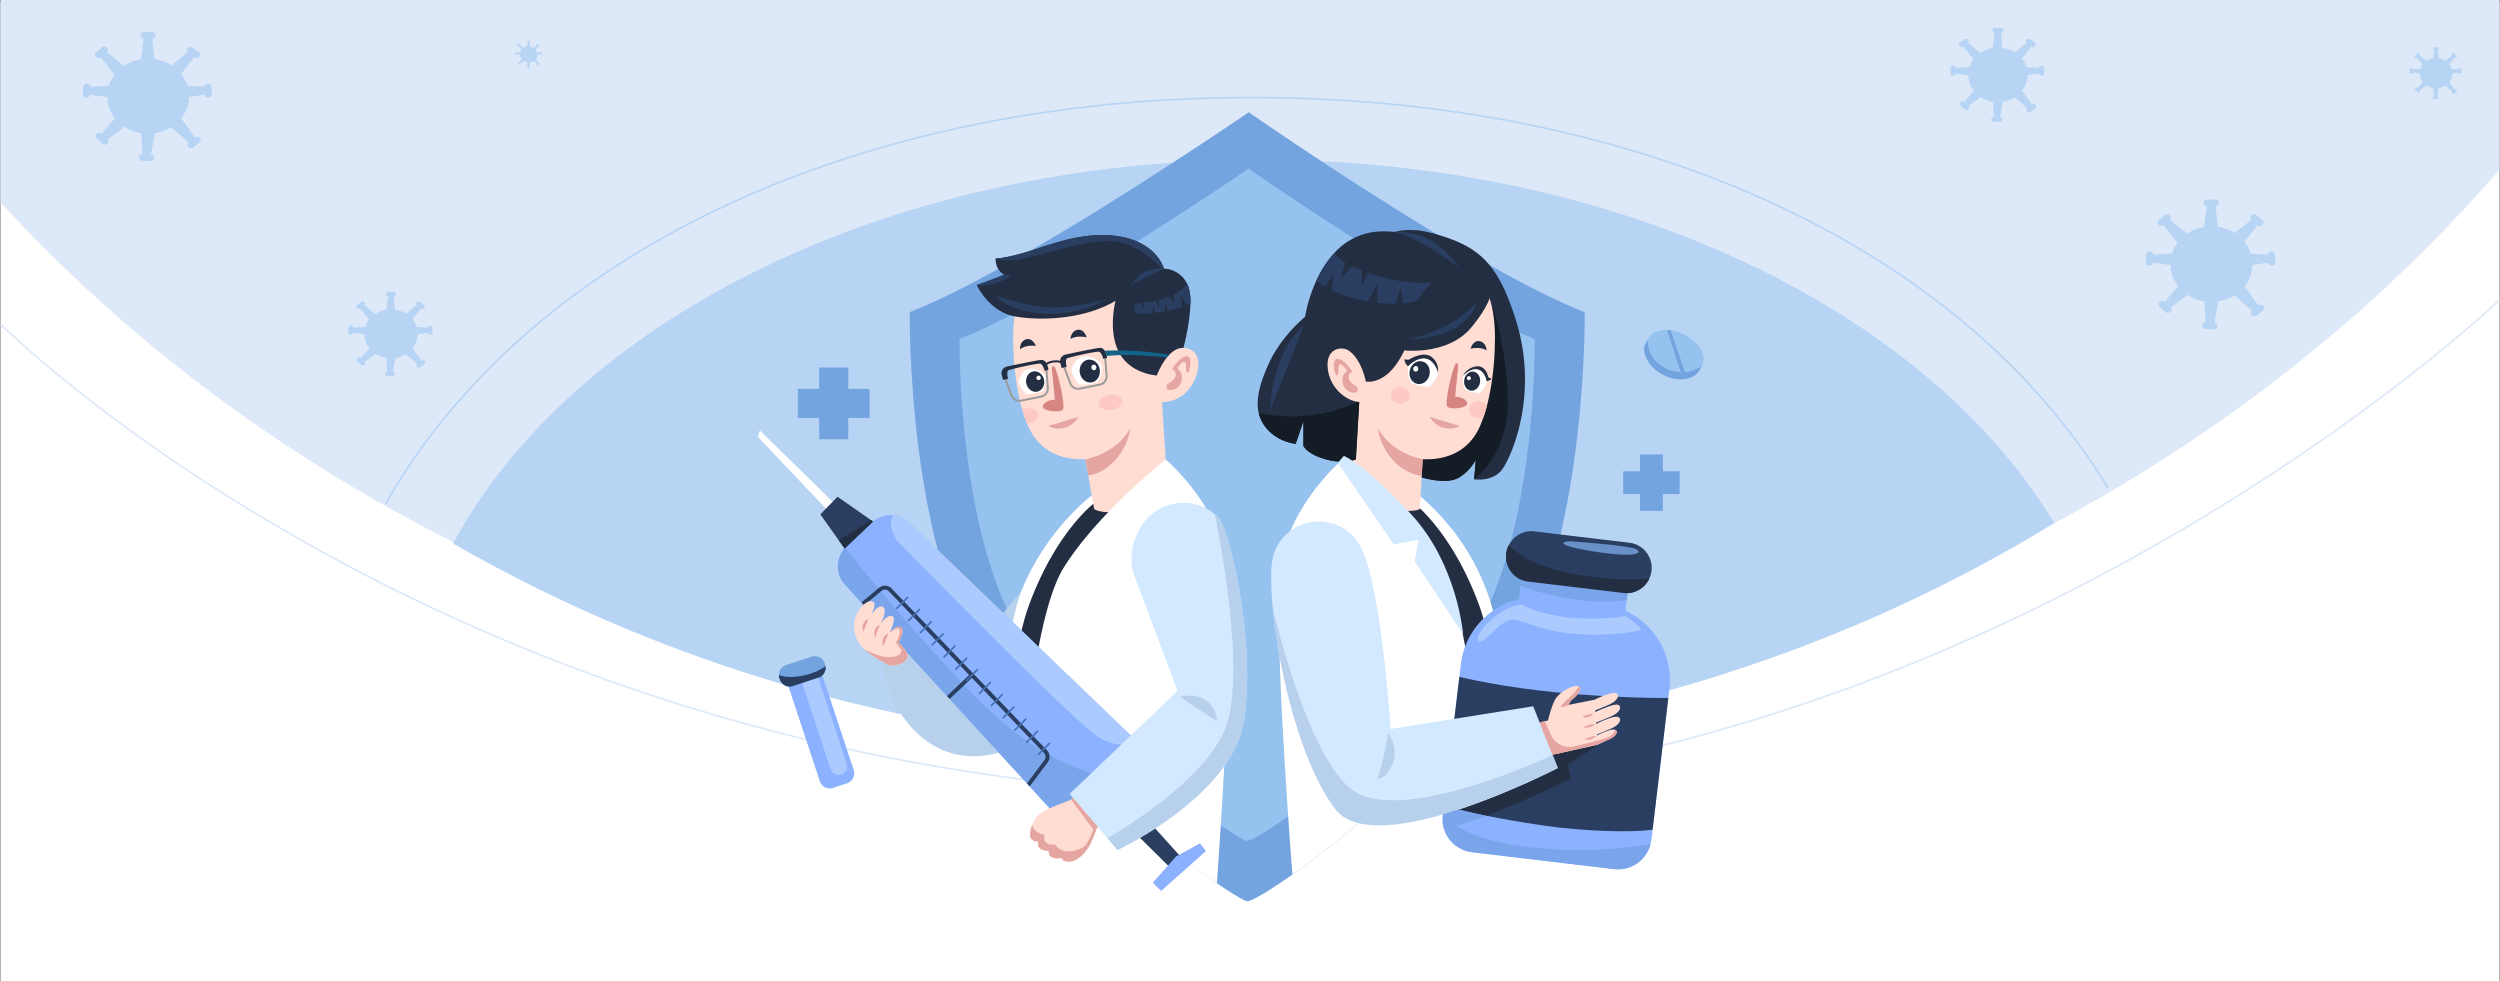 <svg xmlns="http://www.w3.org/2000/svg" viewBox="0 0 1480.7 581.24"><rect x="0" y="0" width="1480.7" height="581.24" fill="#808080" stroke="none"/><defs><style>.cls-1{fill:#fff;}.cls-2,.cls-20,.cls-4{fill:none;}.cls-2{stroke:#dde9f8;}.cls-2,.cls-4{stroke-miterlimit:10;}.cls-3{fill:#dde9f8;}.cls-4{stroke:#b8d4f4;}.cls-5{fill:#b8d4f4;}.cls-6{fill:#73a4e0;}.cls-7{fill:#95c2ef;}.cls-8{fill:#b7d1ed;}.cls-9{fill:#242e42;}.cls-10{fill:#ffddd3;}.cls-11{fill:#d68583;}.cls-12{fill:#e5a5a1;}.cls-13{fill:#9c9b9b;}.cls-14{fill:#126489;}.cls-15{fill:#ffc9c3;}.cls-16{fill:#293e60;}.cls-17{fill:#8cb2ff;}.cls-18{fill:#7aa5ea;}.cls-19{fill:#abcbff;}.cls-20{stroke:#4570b4;stroke-linecap:round;stroke-linejoin:round;}.cls-21{fill:#d2e9ff;}.cls-22{fill:#141c26;}.cls-23{fill:#6990c9;}</style></defs><title>cover</title><g id="BACKGROUND"><rect class="cls-1" x="0.35" y="1.24" width="1480" height="580"/></g><g id="OBJECT"><path class="cls-2" d="M0,190.41S270.44,461.1,734.33,469.16C1165.52,476.65,1480,176.09,1480,176.09" transform="translate(0.35 1.61)"/><path class="cls-3" d="M0-1.61V118.32a901.38,901.38,0,0,0,69,67.37,933.09,933.09,0,0,0,101.25,77.16q24.24,16,49.63,30.62c147.49,85,323.07,134.3,511.51,134.3,198.1,0,382-54.48,534-147.64,1.6-1,3.2-2,4.8-3q14.33-8.9,28.27-18.25,16-10.76,31.52-22.09,36.25-26.55,69.44-56.15A887.84,887.84,0,0,0,1480,98.94V-1.61Z" transform="translate(0.35 1.61)"/><path class="cls-4" d="M228.13,296.53C315,144.47,511.92,56.16,740.88,56.16c224.37,0,417.95,84.53,507.39,231.29" transform="translate(0.35 1.61)"/><path class="cls-5" d="M1216.39,308.18C1078.52,392.68,911.69,442.1,732,442.1c-170.92,0-330.2-44.71-464-121.82C339.75,187.58,526.54,93,745.65,93,958.05,93,1140.08,181.86,1216.39,308.18Z" transform="translate(0.35 1.61)"/><path class="cls-5" d="M320.62,29.9l0-.45a.47.47,0,0,0-.92,0l-2.11-.13a4.58,4.58,0,0,0-.8-1.49l1.63-2.07a.48.48,0,0,0,.63-.05.41.41,0,0,0,0-.61l-.37-.3-.37-.29a.49.49,0,0,0-.65,0,.4.4,0,0,0,0,.56l-2,1.66a5.16,5.16,0,0,0-2.14-.79l-.26-2.56a.43.43,0,1,0,0-.85h-1a.45.45,0,0,0-.46.43.42.42,0,0,0,.4.41c-.1.72-.26,1.88-.34,2.58a5.38,5.38,0,0,0-2.14.85l-2.12-1.73a.4.4,0,0,0,0-.56.5.5,0,0,0-.66,0l-.37.29-.37.3a.41.41,0,0,0,0,.61.49.49,0,0,0,.63.05l1.73,2.19a4.39,4.39,0,0,0-.7,1.36l-2.31.14a.43.43,0,0,0-.43-.39.44.44,0,0,0-.49.4l0,.45,0,.45a.45.45,0,0,0,.44.45.45.45,0,0,0,.49-.37l2.16.31a4.47,4.47,0,0,0,1,2.64l-1.68,1.94a.5.5,0,0,0-.63,0,.41.41,0,0,0,0,.61l.35.31.35.31a.49.49,0,0,0,.66,0,.39.39,0,0,0,0-.56c.58-.43,1.49-1.1,2.08-1.56a5.44,5.44,0,0,0,2.13.82l.15,2.61a.44.44,0,0,0-.46.4.45.45,0,0,0,.45.45l.49,0,.49,0a.46.46,0,0,0,.49-.41.44.44,0,0,0-.39-.44c.14-.74.36-2,.48-2.65a5.55,5.55,0,0,0,2.06-.76c.53.48,1.53,1.36,2.14,1.89a.4.4,0,0,0,0,.56.48.48,0,0,0,.65.07l.38-.29.38-.28a.4.4,0,0,0,.07-.6.47.47,0,0,0-.62-.08l-1.73-2.39a4.45,4.45,0,0,0,1-2.68l2-.28a.46.46,0,0,0,.92-.08Z" transform="translate(0.35 1.61)"/><path class="cls-5" d="M1457.58,40.37l0-.86a.87.87,0,0,0-.94-.77.84.84,0,0,0-.81.76l-4-.25a8.53,8.53,0,0,0-1.52-2.83l3.1-3.93a1,1,0,0,0,1.2-.1.78.78,0,0,0-.08-1.15l-.7-.57-.7-.57a1,1,0,0,0-1.25.08.75.75,0,0,0,0,1.06c-1.07.86-2.75,2.23-3.85,3.14a10.19,10.19,0,0,0-4.06-1.5l-.51-4.85a.81.81,0,1,0-.06-1.62h-1.86a.85.85,0,0,0-.89.81.84.84,0,0,0,.77.8c-.19,1.36-.49,3.56-.65,4.89a10.21,10.21,0,0,0-4.07,1.61c-1.08-.9-2.89-2.37-4-3.28a.76.76,0,0,0,0-1.06,1,1,0,0,0-1.25-.08l-.7.57-.7.57a.77.77,0,0,0-.08,1.15.94.94,0,0,0,1.19.1l3.29,4.16a8.44,8.44,0,0,0-1.33,2.58l-4.38.27a.85.85,0,0,0-.81-.76.87.87,0,0,0-.94.77l0,.86-.05.85a.83.83,0,0,0,.83.86.86.86,0,0,0,.92-.71l4.1.58a8.43,8.43,0,0,0,1.84,5l-3.18,3.69a.94.94,0,0,0-1.2.05.77.77,0,0,0,0,1.15l.67.6.67.59a.94.94,0,0,0,1.25,0,.76.76,0,0,0,0-1.07c1.1-.81,2.82-2.09,4-3a10.26,10.26,0,0,0,4,1.54l.28,5a.81.81,0,1,0,0,1.62l.93,0,.94,0a.86.86,0,0,0,.92-.78.83.83,0,0,0-.74-.82c.27-1.41.69-3.74.91-5a10.31,10.31,0,0,0,3.92-1.44c1,.91,2.9,2.59,4,3.6a.76.76,0,0,0-.06,1.06.94.94,0,0,0,1.25.12l.72-.54.73-.53a.79.79,0,0,0,.13-1.15.94.94,0,0,0-1.19-.15L1450.3,47a8.44,8.44,0,0,0,1.85-5.08l3.73-.53a.86.86,0,0,0,.92.71.83.83,0,0,0,.83-.86Z" transform="translate(0.35 1.61)"/><path class="cls-5" d="M1210.45,40.22l-.1-1.55a1.54,1.54,0,0,0-1.68-1.38,1.52,1.52,0,0,0-1.48,1.36c-2-.13-4.82-.31-7.24-.45a15.6,15.6,0,0,0-2.76-5.12l5.62-7.11a1.68,1.68,0,0,0,2.15-.19,1.39,1.39,0,0,0-.14-2.08l-1.26-1-1.27-1a1.7,1.7,0,0,0-2.26.13,1.37,1.37,0,0,0,0,1.93c-1.93,1.56-5,4-7,5.67a18.47,18.47,0,0,0-7.35-2.7l-.91-8.79a1.46,1.46,0,1,0-.12-2.92h-3.37a1.53,1.53,0,0,0-1.6,1.47,1.51,1.51,0,0,0,1.39,1.43c-.34,2.47-.88,6.45-1.18,8.86a18.33,18.33,0,0,0-7.36,2.91c-2-1.63-5.23-4.29-7.26-5.93a1.38,1.38,0,0,0,0-1.93,1.7,1.7,0,0,0-2.26-.13l-1.26,1-1.27,1a1.39,1.39,0,0,0-.14,2.08,1.7,1.7,0,0,0,2.16.19l5.94,7.52a15.82,15.82,0,0,0-2.41,4.67l-7.92.49a1.51,1.51,0,0,0-1.47-1.36,1.55,1.55,0,0,0-1.69,1.38l-.1,1.55-.09,1.55a1.53,1.53,0,0,0,1.5,1.56A1.57,1.57,0,0,0,1158,42l7.43,1.05a15.23,15.23,0,0,0,3.33,9.07L1163,58.84a1.69,1.69,0,0,0-2.16.1,1.41,1.41,0,0,0,0,2.09l1.22,1.07,1.22,1.07a1.69,1.69,0,0,0,2.26,0,1.37,1.37,0,0,0,.08-1.92c2-1.47,5.09-3.79,7.14-5.35a18.41,18.41,0,0,0,7.29,2.79l.51,9A1.54,1.54,0,0,0,1179,69a1.52,1.52,0,0,0,1.53,1.53l1.69.07,1.68.06a1.55,1.55,0,0,0,1.67-1.41,1.48,1.48,0,0,0-1.33-1.48c.48-2.57,1.25-6.77,1.65-9.12A18.62,18.62,0,0,0,1193,56c1.81,1.65,5.25,4.69,7.33,6.52a1.37,1.37,0,0,0-.1,1.92,1.69,1.69,0,0,0,2.25.22l1.31-1,1.32-1a1.39,1.39,0,0,0,.23-2.07,1.69,1.69,0,0,0-2.14-.27l-5.93-8.22a15.33,15.33,0,0,0,3.36-9.2l6.75-1a1.57,1.57,0,0,0,1.66,1.29,1.54,1.54,0,0,0,1.51-1.56Z" transform="translate(0.35 1.61)"/><path class="cls-5" d="M125.06,52l-.13-2.13a2.14,2.14,0,0,0-2.32-1.9,2.08,2.08,0,0,0-2,1.87c-2.71-.18-6.62-.42-9.94-.62a21.4,21.4,0,0,0-3.79-7l7.71-9.77a2.32,2.32,0,0,0,3-.25,1.9,1.9,0,0,0-.19-2.85l-1.74-1.41-1.74-1.41a2.33,2.33,0,0,0-3.1.18,1.87,1.87,0,0,0,0,2.64c-2.65,2.14-6.84,5.54-9.56,7.79a25.36,25.36,0,0,0-10.1-3.71L89.86,21.31a2.09,2.09,0,0,0,2-2,2.11,2.11,0,0,0-2.2-2H85.07a2.11,2.11,0,0,0-2.2,2,2.08,2.08,0,0,0,1.92,2c-.47,3.39-1.22,8.85-1.63,12.16a25.15,25.15,0,0,0-10.1,4c-2.69-2.24-7.19-5.88-10-8.14a1.87,1.87,0,0,0,0-2.64,2.33,2.33,0,0,0-3.1-.18l-1.74,1.41L56.52,29.3a1.91,1.91,0,0,0-.19,2.85,2.32,2.32,0,0,0,3,.25l8.16,10.34a21.56,21.56,0,0,0-3.3,6.41c-3.5.2-7.91.48-10.88.67a2.08,2.08,0,0,0-2-1.87,2.13,2.13,0,0,0-2.32,1.9L48.79,52l-.13,2.12a2.1,2.1,0,0,0,2.07,2.14A2.14,2.14,0,0,0,53,54.48l10.2,1.43a21,21,0,0,0,4.57,12.47l-7.9,9.17a2.31,2.31,0,0,0-3,.14A1.89,1.89,0,0,0,57,80.54L58.64,82l1.67,1.47a2.34,2.34,0,0,0,3.11,0,1.89,1.89,0,0,0,.1-2.64c2.71-2,7-5.2,9.81-7.34a25.2,25.2,0,0,0,10,3.82L84,89.59a2,2,0,1,0,0,4l2.31.09,2.32.09a2.14,2.14,0,0,0,2.29-1.94,2.06,2.06,0,0,0-1.83-2c.66-3.52,1.72-9.29,2.26-12.52a25.34,25.34,0,0,0,9.72-3.6c2.49,2.27,7.22,6.44,10.08,9a1.88,1.88,0,0,0-.15,2.64,2.33,2.33,0,0,0,3.1.3l1.8-1.34,1.8-1.34a1.91,1.91,0,0,0,.32-2.84,2.3,2.3,0,0,0-2.94-.37L107,68.41a21,21,0,0,0,4.61-12.63l9.27-1.3a2.14,2.14,0,0,0,2.28,1.76,2.1,2.1,0,0,0,2.07-2.14Z" transform="translate(0.35 1.61)"/><path class="cls-5" d="M1347.29,151.43l-.13-2.14a2.15,2.15,0,0,0-2.34-1.91,2.1,2.1,0,0,0-2,1.88c-2.72-.18-6.66-.42-10-.62a21.6,21.6,0,0,0-3.81-7.08l7.76-9.83a2.33,2.33,0,0,0,3-.25,1.92,1.92,0,0,0-.2-2.87l-1.75-1.42-1.74-1.42a2.37,2.37,0,0,0-3.13.18,1.89,1.89,0,0,0,0,2.66c-2.67,2.16-6.89,5.58-9.62,7.85a25.41,25.41,0,0,0-10.17-3.74l-1.25-12.15a2.09,2.09,0,0,0,2-2,2.13,2.13,0,0,0-2.21-2h-4.67a2.13,2.13,0,0,0-2.21,2,2.08,2.08,0,0,0,1.93,2c-.47,3.41-1.22,8.91-1.64,12.24a25.36,25.36,0,0,0-10.16,4c-2.7-2.24-7.23-5.92-10-8.19a1.89,1.89,0,0,0,0-2.66,2.35,2.35,0,0,0-3.12-.18l-1.75,1.42-1.74,1.42a1.92,1.92,0,0,0-.2,2.87,2.33,2.33,0,0,0,3,.25l8.21,10.41a21.35,21.35,0,0,0-3.32,6.45c-3.53.2-8,.48-10.94.67a2.11,2.11,0,0,0-2-1.88,2.15,2.15,0,0,0-2.33,1.91l-.13,2.14-.14,2.14a2.12,2.12,0,0,0,2.09,2.15,2.15,2.15,0,0,0,2.29-1.77l10.26,1.44a21.12,21.12,0,0,0,4.6,12.54l-8,9.23a2.33,2.33,0,0,0-3,.14,1.91,1.91,0,0,0,.06,2.87l1.68,1.49,1.69,1.48a2.34,2.34,0,0,0,3.12-.06,1.88,1.88,0,0,0,.1-2.65c2.74-2,7-5.23,9.87-7.39a25.55,25.55,0,0,0,10.08,3.85l.7,12.39a2,2,0,1,0,0,4l2.33.09,2.32.09a2.16,2.16,0,0,0,2.31-1.95,2.05,2.05,0,0,0-1.84-2.05c.66-3.54,1.73-9.35,2.28-12.6a25.54,25.54,0,0,0,9.78-3.62c2.5,2.28,7.25,6.48,10.13,9a1.89,1.89,0,0,0-.14,2.65,2.34,2.34,0,0,0,3.11.3l1.81-1.35,1.81-1.34a1.92,1.92,0,0,0,.33-2.86,2.31,2.31,0,0,0-3-.38L1329.08,168a21.15,21.15,0,0,0,4.64-12.71l9.33-1.31a2.15,2.15,0,0,0,2.29,1.77,2.11,2.11,0,0,0,2.08-2.15Z" transform="translate(0.35 1.61)"/><path class="cls-5" d="M255.83,193.87l-.08-1.39a1.4,1.4,0,0,0-1.52-1.24,1.36,1.36,0,0,0-1.32,1.22l-6.49-.4a13.89,13.89,0,0,0-2.47-4.59l5-6.38a1.51,1.51,0,0,0,1.94-.16,1.25,1.25,0,0,0-.13-1.86l-1.13-.92-1.14-.92a1.53,1.53,0,0,0-2,.11,1.24,1.24,0,0,0,0,1.73c-1.73,1.4-4.47,3.62-6.24,5.09a16.55,16.55,0,0,0-6.59-2.43l-.82-7.87a1.31,1.31,0,1,0-.1-2.62h-3a1.38,1.38,0,0,0-1.44,1.32,1.35,1.35,0,0,0,1.25,1.28c-.3,2.21-.79,5.78-1.06,7.94a16.4,16.4,0,0,0-6.59,2.6c-1.75-1.46-4.69-3.84-6.51-5.31a1.24,1.24,0,0,0,0-1.73,1.53,1.53,0,0,0-2-.11l-1.14.92-1.13.92a1.25,1.25,0,0,0-.13,1.86,1.51,1.51,0,0,0,1.94.16l5.32,6.75a13.71,13.71,0,0,0-2.15,4.18c-2.29.13-5.17.32-7.1.44a1.37,1.37,0,0,0-1.33-1.22,1.39,1.39,0,0,0-1.51,1.24l-.09,1.39-.08,1.39a1.36,1.36,0,0,0,1.35,1.39,1.4,1.4,0,0,0,1.49-1.15l6.65.94a13.69,13.69,0,0,0,3,8.13l-5.16,6a1.5,1.5,0,0,0-1.94.09,1.24,1.24,0,0,0,0,1.86l1.09,1,1.09,1a1.54,1.54,0,0,0,2,0,1.23,1.23,0,0,0,.06-1.72c1.78-1.32,4.57-3.4,6.41-4.79a16.4,16.4,0,0,0,6.53,2.49l.46,8a1.31,1.31,0,1,0,0,2.62l1.51.06,1.51.05a1.39,1.39,0,0,0,1.5-1.26,1.34,1.34,0,0,0-1.19-1.33c.42-2.3,1.12-6.07,1.47-8.17a16.58,16.58,0,0,0,6.34-2.35c1.63,1.48,4.71,4.2,6.58,5.85a1.22,1.22,0,0,0-.09,1.72,1.52,1.52,0,0,0,2,.2l1.18-.88,1.17-.87a1.26,1.26,0,0,0,.22-1.86,1.52,1.52,0,0,0-1.93-.24L244,204.6a13.69,13.69,0,0,0,3-8.25l6.05-.85a1.4,1.4,0,0,0,1.49,1.15,1.36,1.36,0,0,0,1.35-1.39Z" transform="translate(0.35 1.61)"/><path class="cls-6" d="M891.73,395.22c-.24.34-.47.7-.72,1-1.93,2.8-4,5.59-6.06,8.4-3.5,4.66-7.25,9.32-11.2,14-3.29,3.91-6.74,7.81-10.3,11.68-.66.74-1.34,1.48-2,2.21-31.55,34-70.62,65.68-96.32,83.83h0c-14.08,9.94-24.14,15.83-26.77,15.83-1.43,0-8-3.84-17.93-10.58-23.73-16.16-66.27-48.92-100.94-84.91-3.85-4-7.59-8-11.18-12q-2.88-3.21-5.62-6.44c-1.17-1.38-2.33-2.75-3.45-4.13q-2.58-3.11-5-6.19c-3.32-4.24-6.44-8.49-9.32-12.71-48.48-71-46.45-212-46.45-212C602.79,158.52,739.24,64.87,739.24,64.87s134.59,93.65,199,118.39C938.19,183.26,940.22,324.2,891.73,395.22Z" transform="translate(0.35 1.61)"/><path class="cls-7" d="M869,379.72c-.2.29-.4.59-.61.88q-2.46,3.57-5.17,7.16c-3,4-6.18,7.94-9.54,11.91-2.81,3.33-5.74,6.66-8.77,9.95-.57.63-1.15,1.26-1.73,1.88-26.88,29-60.17,56-82.07,71.43h0c-12,8.47-20.57,13.49-22.81,13.49-1.22,0-6.86-3.28-15.28-9-20.22-13.77-56.47-41.69-86-72.35-3.27-3.39-6.46-6.81-9.52-10.25q-2.44-2.73-4.79-5.48-1.5-1.77-2.94-3.52c-1.46-1.76-2.87-3.52-4.25-5.28-2.83-3.61-5.48-7.23-7.94-10.82C566.28,319.21,568,199.11,568,199.11,622.84,178,739.1,98.25,739.1,98.25S853.78,178,908.61,199.11C908.61,199.11,910.34,319.21,869,379.72Z" transform="translate(0.35 1.61)"/><path class="cls-8" d="M615.22,335.49l-47.5,57.69L532,373l-10.57,17.91s4.33,30.32,27.3,46.56,46.91,5.08,46.91,5.08Z" transform="translate(0.35 1.61)"/><path class="cls-1" d="M648.65,289.91l-.69,7.18-.27,2.81s-24.25,37.56-36.28,72.28c-4.33,12.48-7,29.44-8.77,46.07-1.17-1.38-2.33-2.75-3.45-4.13q-2.58-3.11-5-6.19c1.7-22.85,4.94-46.21,11-60.95C620.65,309.74,648.65,289.91,648.65,289.91Z" transform="translate(0.35 1.61)"/><path class="cls-9" d="M661.53,296.16,619.44,436.71c-3.85-4-7.59-8-11.18-12q-2.88-3.21-5.62-6.44c-1.17-1.38-2.33-2.75-3.45-4.13,1.15-19.87,3.93-40.9,9.84-57.13,15.67-42.94,38.12-60.16,38.12-60.16.27.1.54.18.81.26A22,22,0,0,0,661.53,296.16Z" transform="translate(0.35 1.61)"/><path class="cls-10" d="M701.94,230.92a19.85,19.85,0,0,1-14.07,5.59l3.36,51.64c-31.05,20.44-43.54,11.75-43.54,11.75l-5.16-29.53c-13.69.61-27.31-4.31-34-19.74-.19-.43-.38-.87-.54-1.31a77.38,77.38,0,0,1-2.94-8.54c-5.24-18.31-5.24-38.27-5.24-38.27s-1.89-29.94,11-40.17,44.34-12.51,62.53-4.93c14.82,6.18,18.57,27.73,17.81,50.47a12.82,12.82,0,0,1,11.74-3.09C713.49,207.24,709.71,223.54,701.94,230.92Z" transform="translate(0.35 1.61)"/><path class="cls-11" d="M622.69,217.43l1.77,17.68s-5.18-.12-7,3.29,9.6,4.8,11.62,2.65-3.41-24.25-5-25.51S622.69,217.43,622.69,217.43Z" transform="translate(0.35 1.61)"/><path class="cls-12" d="M638.46,245.33s-3,5.3-8.71,6.57-9.1-1.27-9.1-1.27Z" transform="translate(0.35 1.61)"/><path class="cls-9" d="M613.2,203.26s-6-.89-9.42,2c0,0-.35-4.63,3.52-5.86S613.2,203.26,613.2,203.26Z" transform="translate(0.35 1.61)"/><path class="cls-9" d="M643.25,198.21s-5.88-1.51-9.57,1c0,0,.12-4.64,4.1-5.47S643.25,198.21,643.25,198.21Z" transform="translate(0.35 1.61)"/><path class="cls-12" d="M642.53,270.36s17.53-2.66,26.44-18.11c0,0-.38,8.86-8.34,18.11S644.21,280,644.21,280Z" transform="translate(0.35 1.61)"/><path class="cls-1" d="M720.38,521.62c-23.73-16.16-66.27-48.92-100.94-84.91-3.85-4-7.59-8-11.18-12,3.91-33,10.61-72.62,21.29-89.93,8.49-13.72,20.72-27.41,32-38.6a369,369,0,0,1,28.55-25.62s32.13,27.08,36.68,63.84S720.38,521.62,720.38,521.62Z" transform="translate(0.35 1.61)"/><path class="cls-9" d="M704.71,178.17c-.19,11.76-4.15,26.29-4.15,26.29-9.63-.43-15.75,16.32-15.75,16.32s-15.53-.75-22.35-13.63c-6.7-12.66-2.26-30-2.1-30.59-18,10.69-42.81,12-58.91,9.36s-23.3-18.75-23.3-18.75c2.64,0,16.29-6.07,16.29-6.07-5.69-3.22-5.11-9.66-5.11-9.66s4,.38,17.61-3.59,34.67-13.27,56.46-9.29c21.43,3.9,25.46,18.45,25.59,18.93v0h.23a13.4,13.4,0,0,1,1.67.19,15.78,15.78,0,0,1,11.94,9,18.68,18.68,0,0,1,.74,1.82A28.92,28.92,0,0,1,704.71,178.17Z" transform="translate(0.35 1.61)"/><path class="cls-13" d="M603.41,236.36a5.56,5.56,0,0,1-5.21-3.61l-3.57-9.48,1.09-.41,3.58,9.47a4.4,4.4,0,0,0,5,2.77l11.84-2.38a4.41,4.41,0,0,0,3.52-4.73l-.86-11.2,1.17-.09.87,11.2a5.59,5.59,0,0,1-4.47,6l-11.84,2.38A5.32,5.32,0,0,1,603.41,236.36Z" transform="translate(0.35 1.61)"/><path class="cls-13" d="M638.22,229.25a5.57,5.57,0,0,1-5.22-3.62l-3.57-9.48,1.1-.41,3.57,9.47a4.39,4.39,0,0,0,5,2.77l11.84-2.38a4.41,4.41,0,0,0,3.53-4.72l-.87-11.21,1.18-.09.86,11.2a5.57,5.57,0,0,1-4.46,6l-11.85,2.38A5.31,5.31,0,0,1,638.22,229.25Z" transform="translate(0.35 1.61)"/><path class="cls-9" d="M650.88,204.42c-2.82.3-14.39,2.71-20.23,4a4,4,0,0,0-3.13,3.67,11.48,11.48,0,0,0-8.22,1.23,3.23,3.23,0,0,0-3.13-1.75c-2.82.3-14.4,2.71-20.23,3.95a4,4,0,0,0-3.14,4.19l.91,3.72,3-.65s-1.14-4.41.31-5.11,17.45-4.37,18.94-3.83,2.39,4.14,2.39,4.14l2.29-.53a12.46,12.46,0,0,0-.81-3.08,10.36,10.36,0,0,1,7.85-1l.74,3,3-.66s-1.14-4.41.32-5.1,17.44-4.37,18.94-3.84,2.38,4.14,2.38,4.14l2.3-.52S654.69,204,650.88,204.42Z" transform="translate(0.35 1.61)"/><path class="cls-14" d="M654,206.14s4.73-.38,16,0a157.8,157.8,0,0,1,22.05,2.47L690.9,210s-14.74-1.31-23.07-1.31a110.94,110.94,0,0,0-12.75.57A31.07,31.07,0,0,0,654,206.14Z" transform="translate(0.35 1.61)"/><path class="cls-15" d="M664.26,235.58c.4,2.48-2.37,5-6.19,5.61s-7.24-.88-7.65-3.36,2.37-5,6.19-5.62S663.86,233.1,664.26,235.58Z" transform="translate(0.35 1.61)"/><path class="cls-15" d="M608.46,249.26l-.47.06a77.38,77.38,0,0,1-2.94-8.54,11.72,11.72,0,0,1,1.94-.49c3.82-.62,7.25.88,7.65,3.36S612.28,248.64,608.46,249.26Z" transform="translate(0.35 1.61)"/><polygon class="cls-1" points="500.31 304.14 450 254.9 449 258.84 494.42 306.81 500.31 304.14"/><polygon class="cls-16" points="523.6 313.42 496.05 294.22 485.86 304.65 505.5 332.25 523.6 313.42"/><path class="cls-17" d="M672.09,436.62l-2,2-18.67,19.18-24.63,25.3-17.32-18.94-1.61-1.76-45.77-50-1.6-1.74-49.12-53.7-1.59-1.72-9.66-10.57a16.1,16.1,0,0,1,.08-21.83c.25-.28.5-.53.77-.78l15.09-14.19a16.11,16.11,0,0,1,22.21.12Z" transform="translate(0.35 1.61)"/><path class="cls-18" d="M651.47,457.79l-24.63,25.3-17.32-18.94-1.61-1.76-45.77-50-1.6-1.74-49.12-53.7-1.59-1.72-9.66-10.57a16.1,16.1,0,0,1,.08-21.83c12.24,15.49,37.08,45.84,72,83.07C606.15,442.13,635.58,453.94,651.47,457.79Z" transform="translate(0.35 1.61)"/><path class="cls-19" d="M672.09,436.62l-2,2c-4.06,1.27-11,1.79-20.15-3.91-14.87-9.32-119.18-116.37-119.18-116.37-4.15-7-4.53-12.35-1.62-14.74a16.05,16.05,0,0,1,9.13,4.37Z" transform="translate(0.35 1.61)"/><polygon class="cls-16" points="651.92 454.88 701.98 510.41 694.2 515 641.33 462.78 651.92 454.88"/><polygon class="cls-17" points="696.56 507.27 710.73 499.5 714.26 504.06 687.7 527.69 682.76 522.8 696.56 507.27"/><path class="cls-16" d="M620.16,449.91l-10.64,14.24-1.61-1.76,10.37-13.89a3.14,3.14,0,0,0-.26-4.09l-42.73-44.53-13.15,12.49-1.6-1.74,13.12-12.44-47.6-49.6a3.19,3.19,0,0,0-4.32-.25l-10.32,8.59-1.59-1.72,10.4-8.66a5.54,5.54,0,0,1,7.52.41l92,95.81A5.51,5.51,0,0,1,620.16,449.91Z" transform="translate(0.35 1.61)"/><line class="cls-20" x1="531.17" y1="360.25" x2="537.56" y2="353.83"/><line class="cls-20" x1="538.17" y1="367.46" x2="544.56" y2="361.04"/><line class="cls-20" x1="545.16" y1="374.67" x2="551.56" y2="368.24"/><line class="cls-20" x1="552.16" y1="381.87" x2="558.56" y2="375.45"/><line class="cls-20" x1="559.16" y1="389.08" x2="565.55" y2="382.66"/><line class="cls-20" x1="566.16" y1="396.29" x2="572.55" y2="389.86"/><line class="cls-20" x1="572.48" y1="403.04" x2="578.88" y2="396.62"/><line class="cls-20" x1="580.16" y1="410.7" x2="586.55" y2="404.28"/><line class="cls-20" x1="587.15" y1="417.9" x2="593.55" y2="411.48"/><line class="cls-20" x1="594.15" y1="425.11" x2="600.54" y2="418.69"/><line class="cls-20" x1="601.15" y1="432.32" x2="607.54" y2="425.9"/><line class="cls-20" x1="608.15" y1="439.52" x2="614.54" y2="433.1"/><line class="cls-20" x1="615.15" y1="446.73" x2="621.54" y2="440.31"/><polygon class="cls-9" points="515.94 308.08 496.8 320.02 500.31 324.95 517.1 308.89 515.94 308.08"/><path class="cls-10" d="M653.28,485.37l-4.17,3.73a67.25,67.25,0,0,1-4.12,10c-2.17,3.88-6.81,9.22-11.58,9.58s-5-2.22-5-2.22-3.65,1-5.87-.42a3.53,3.53,0,0,1-1.67-3.7s-3.67.08-5.38-1.58a4.11,4.11,0,0,1-.85-4.05s-3.34.47-4.59-2.23c-.66-1.42-.21-4.55,1-7.6,1.06-2.74,2.72-5.43,4.71-6.79,4.19-2.84,16.79-7.45,16.79-7.45l7.08-4.19Z" transform="translate(0.35 1.61)"/><path class="cls-21" d="M736.44,425.22c-7.05,44.8-74.91,76.61-74.91,76.61l-5.92-6.94-22.44-26.27,63.89-61-26.58-70.92a36.06,36.06,0,0,1,6.33-28.45c10-13.6,29.59-16.2,42.38-5.17l.08.08a17,17,0,0,1,3.08,3.36,12.65,12.65,0,0,1,.8,1.39C729.83,321,743.22,382.2,736.44,425.22Z" transform="translate(0.35 1.61)"/><path class="cls-10" d="M537.07,386.1c-1.16-3.54-5.26-7.18-5.26-7.18s4.29-7.6,1.42-9c-2.67-1.34-6.44,2.94-6.93,3.49.41-.79,4.73-9.17,1.67-10.11-2.74-.83-6,3.51-6.91,4.82,1.84-3,4.18-9.59,1.1-10.45-2.48-.69-5.82,3.68-7.22,5.7,1.45-2.37,4.6-8.19,1.06-8.82-4.46-.8-9.31,7.14-10.11,11.16a18.84,18.84,0,0,0,3.93,15.55c.34.41.74.83,1.17,1.26,5.07,4.91,15.46,9.92,15.46,9.92C531.54,393.58,538.24,389.64,537.07,386.1ZM526.3,373.4h0Z" transform="translate(0.35 1.61)"/><path class="cls-1" d="M634.26,217.06s2.32-6.8,6.79-7.49,8.54,1.5,11.17,5.29c0,0,.34,5.89-2.54,9.91a40,40,0,0,1-10.83,1.44S634.59,222.21,634.26,217.06Z" transform="translate(0.35 1.61)"/><path class="cls-9" d="M639.17,219c.53,3.73,3.61,6.37,6.88,5.91s5.5-3.86,5-7.58-3.61-6.37-6.88-5.91S638.64,215.24,639.17,219Z" transform="translate(0.35 1.61)"/><path class="cls-1" d="M646.1,216.23a1.56,1.56,0,0,0,1.67,1.44,1.58,1.58,0,0,0,1.22-1.85,1.47,1.47,0,1,0-2.89.41Z" transform="translate(0.35 1.61)"/><path class="cls-1" d="M603,224.08s1.67-6.23,5.64-7.12,7.74.83,10.33,4.07c0,0,.65,5.26-1.68,9a36.4,36.4,0,0,1-9.63,1.94S603.58,228.68,603,224.08Z" transform="translate(0.35 1.61)"/><path class="cls-9" d="M607.49,225.49c.7,3.31,3.62,5.49,6.53,4.88s4.7-3.79,4-7.09-3.62-5.5-6.52-4.88S606.8,222.18,607.49,225.49Z" transform="translate(0.35 1.61)"/><path class="cls-1" d="M613.54,222.62a1.32,1.32,0,1,0,1-1.73A1.41,1.41,0,0,0,613.54,222.62Z" transform="translate(0.35 1.61)"/><path class="cls-12" d="M701.51,209.56c-2.86,1-5.46,3.79-7.75,7.62,0,0,2.33.18,2.21,3.33s-4.85,5.23-4.85,5.23-1.89,3.78,1.7,3.71a7,7,0,0,0,6.8-7,6.26,6.26,0,0,0-2.71-5.79s1.64-3.15,3.78-4,.69,6.23,2.26,6.48S706.56,207.79,701.51,209.56Z" transform="translate(0.35 1.61)"/><path class="cls-16" d="M689,157.5l-19.57,9.64s4-6,9.15-8.31A19.08,19.08,0,0,1,689,157.5Z" transform="translate(0.35 1.61)"/><path class="cls-16" d="M704.71,178.17q-1,.42-2.22.9l-3.26-5.86.66,6.83a72.13,72.13,0,0,1-8.49,2.39l-1.58-4.09-.19,4.45c-1,.17-1.94.34-2.92.47s-1.9.23-2.77.33l-1.48-3.82-.16,4c-7.92.8-10.28.25-10.28.25l-.59-6.21a20.89,20.89,0,0,0,4.21,0l1.58,3.64v-3.77a59.52,59.52,0,0,0,7-1.16l1.9,4.05-.13-4.49c.82-.2,1.64-.42,2.52-.67a32.53,32.53,0,0,0,4.23-1.54l2.08,4.43-.15-5.34a27.31,27.31,0,0,0,8.2-6.33,18.68,18.68,0,0,1,.74,1.82A28.92,28.92,0,0,1,704.71,178.17Z" transform="translate(0.35 1.61)"/><path class="cls-16" d="M589.16,173.26s6.3,9.44,28.16,10.93a70,70,0,0,0,38.34-8.76s-23.52,7.07-39.81,4.55A132.39,132.39,0,0,1,589.16,173.26Z" transform="translate(0.35 1.61)"/><path class="cls-16" d="M689,157.49l-1.59-.17s-13.52-15.52-29.57-16.13-38,7.4-51,10.25-17.46,0-17.46,0,4,.38,17.61-3.59,34.67-13.27,56.46-9.29C684.83,142.46,688.86,157,689,157.49Z" transform="translate(0.35 1.61)"/><path class="cls-15" d="M690.89,157.71l-1.67-.19A13.4,13.4,0,0,1,690.89,157.71Z" transform="translate(0.35 1.61)"/><path class="cls-16" d="M578.15,167.17s2.28,1,9.16-.5a25.42,25.42,0,0,0,11.08-5.33l-3.95-.24Z" transform="translate(0.35 1.61)"/><path class="cls-8" d="M736.44,425.22c-7.05,44.8-74.91,76.61-74.91,76.61l-5.92-6.94C671,485.77,715.9,457.21,726,428.13,738.23,392.86,719.19,303,719.19,303l.08.08a55.46,55.46,0,0,1,3.88,4.75C729.83,321,743.22,382.2,736.44,425.22Z" transform="translate(0.35 1.61)"/><path class="cls-8" d="M698.16,411l22.29,14.66S720.2,407,698.16,411Z" transform="translate(0.35 1.61)"/><path class="cls-12" d="M513.94,365.08l-3,7.64S509,366.76,513.94,365.08Z" transform="translate(0.35 1.61)"/><path class="cls-12" d="M520.84,368.49l-3,7.64S515.89,370.17,520.84,368.49Z" transform="translate(0.35 1.61)"/><path class="cls-12" d="M525.8,373.55l-3,7.63S520.84,375.22,525.8,373.55Z" transform="translate(0.35 1.61)"/><polygon class="cls-12" points="634.31 473.41 648.7 492.96 649.47 490.71 650.35 489.92 635.6 472.65 634.31 473.41"/><path class="cls-12" d="M649.11,489.1a67.25,67.25,0,0,1-4.12,10c-2.17,3.88-6.81,9.22-11.58,9.58s-5-2.22-5-2.22-3.65,1-5.87-.42a3.53,3.53,0,0,1-1.67-3.7s-3.67.08-5.38-1.58a4.11,4.11,0,0,1-.85-4.05s-3.34.47-4.59-2.23c-.66-1.42-.21-4.55,1-7.6a6.13,6.13,0,0,0,2.3,3.92c3.28,2.4,5,1.76,5,1.76s-1.14,3.93,1.39,5.3a6.44,6.44,0,0,0,4.78.63,8.59,8.59,0,0,0,3.9,3.31,10.51,10.51,0,0,0,4.77.84,17.57,17.57,0,0,0,7.81-2.39c3.66-2.27,6.57-11.67,6.57-11.67Z" transform="translate(0.35 1.61)"/><path class="cls-12" d="M526.45,392.42s-10.39-5-15.46-9.92c4.13,2.37,9.92,5.09,14.8,5.09,8.67,0,7.66-4.29,7.66-4.29L530.32,379s3-5.42,2.13-7.69-5.67,1.69-6.15,2.08h0l0,0h0c.49-.55,4.26-4.83,6.93-3.49,2.87,1.42-1.42,9-1.42,9s4.1,3.64,5.26,7.18S531.54,393.58,526.45,392.42Z" transform="translate(0.35 1.61)"/><path class="cls-1" d="M891,396.26c-1.93,2.8-4,5.59-6.06,8.4-3.5,4.66-7.25,9.32-11.2,14-3.29,3.91-6.74,7.81-10.3,11.68-.66.74-1.34,1.48-2,2.21L850,385.42l-21.32-87.85L828.3,296l-1.44-6,8.35-2s37.86,25,49.88,76.66C887.83,376.42,889.72,387,891,396.26Z" transform="translate(0.35 1.61)"/><path class="cls-9" d="M889.66,276c-5.56,8.06-16.92,6.3-16.92,6.3l1-11.62a27.83,27.83,0,0,1-10.11,10.61c-6,3.5-16.36,1.42-22.24-.22-2.7-.77-4.47-1.44-4.47-1.44l.68-1.13c3.75-6.3,22-37.91,26.78-64.15,1.19-6.55.31-13.69-2-20.89-7.87-25-32.47-50.65-45-54.06,0,0,10.51-8.46,30.82-2.87,27.15,7.49,38.28,17.12,49,50.54C911.34,231.25,895.22,268,889.66,276Z" transform="translate(0.35 1.61)"/><path class="cls-9" d="M885,404.66c-3.5,4.66-7.25,9.32-11.2,14-3.29,3.91-6.74,7.81-10.3,11.68L850,385.42l-26.74-89.26a21.67,21.67,0,0,0,5.42,1.41,13.45,13.45,0,0,0,1.34.14,18.93,18.93,0,0,0,7.63-.88s22.45,17.22,38.11,60.16C880.75,370.66,883.51,387.74,885,404.66Z" transform="translate(0.35 1.61)"/><path class="cls-22" d="M872.74,282.33l1-11.62a27.83,27.83,0,0,1-10.11,10.61c-6,3.5-16.36,1.42-22.24-.22a32,32,0,0,1-3.79-2.57c3.75-6.3,22-37.91,26.78-64.15,1.19-6.55.31-13.69-2-20.89l19.49-18.39s9.28,23,10.78,57.56S872.74,282.33,872.74,282.33Z" transform="translate(0.35 1.61)"/><path class="cls-10" d="M885,202.51s0,18.59-4.71,36.35c-.57,2.19-1.23,4.38-2,6.52-.63,1.8-1.3,3.55-2,5.25-6.68,15.43-20.3,20.35-34,19.74l-1.71,29.53s-11,6.34-47-11.75l3.37-51.64a19.85,19.85,0,0,1-14.07-5.59c-7.77-7.38-7.48-21.14-.94-26.13a9.18,9.18,0,0,1,11.67,0c-.77-22.74,3-41.21,17.88-47.39,18.2-7.58,49.65-5.3,62.53,4.93S885,202.51,885,202.51Z" transform="translate(0.35 1.61)"/><path class="cls-1" d="M851.34,218.8s-1.82-6.94-6.23-8-8.63.88-11.52,4.47c0,0-.76,5.86,1.82,10.08a40.25,40.25,0,0,0,10.71,2.2S850.65,223.92,851.34,218.8Z" transform="translate(0.35 1.61)"/><path class="cls-9" d="M871.3,192.08c-13.78,16.93-39.91,13.83-39.91,13.83s-4.14,9.61-10.8,14.66-12,3.8-12,3.8-2.15-11.89-9.07-17.53a8.28,8.28,0,0,0-9.28-1.1c-2.46,1.36-4.76,4.26-4.23,10.45a23,23,0,0,0,10,17,18.81,18.81,0,0,0,7.65,3.18c.33,0,.67.08,1,.11l-2,34s-6.4,3-17.58,0-13.48-8-13.48-8V247.86l-4.59,13.39s-11.49-1-18.38-10.62a20.91,20.91,0,0,1-3.52-7.78c-1.84-8.13.85-17.73,6-29.12,7.39-16.29,21.49-27.7,21.49-27.7a88.51,88.51,0,0,1,6.68-21.39,61.89,61.89,0,0,1,10.6-16.34,38.59,38.59,0,0,1,19.85-11.85C840.58,129.37,877,160,883,168.59,883,168.59,885.09,175.16,871.3,192.08Z" transform="translate(0.35 1.61)"/><path class="cls-11" d="M863.27,215.65l-1.77,17.68s5.18-.13,7,3.28-9.6,4.8-11.62,2.66,3.41-24.26,5-25.52S863.27,215.65,863.27,215.65Z" transform="translate(0.35 1.61)"/><path class="cls-12" d="M846.34,245.33s3,5.3,8.72,6.57,9.09-1.27,9.09-1.27Z" transform="translate(0.35 1.61)"/><path class="cls-9" d="M846.31,220.35c-.79,3.68-4,6.09-7.28,5.4s-5.21-4.24-4.42-7.92,4-6.09,7.29-5.4S847.1,216.67,846.31,220.35Z" transform="translate(0.35 1.61)"/><path class="cls-1" d="M839.6,217.13a1.47,1.47,0,1,1-2.85-.62,1.55,1.55,0,0,1,1.77-1.31A1.57,1.57,0,0,1,839.6,217.13Z" transform="translate(0.35 1.61)"/><path class="cls-1" d="M880.16,223.9s-1.44-5.81-4.93-6.65-6.82.74-9.11,3.74c0,0-.6,4.89,1.44,8.42a30.45,30.45,0,0,0,8.47,1.84S879.62,228.18,880.16,223.9Z" transform="translate(0.35 1.61)"/><path class="cls-9" d="M876.18,225.19c-.62,3.08-3.2,5.1-5.76,4.51s-4.12-3.54-3.49-6.62,3.2-5.09,5.76-4.51S876.81,222.12,876.18,225.19Z" transform="translate(0.35 1.61)"/><path class="cls-9" d="M870.6,204.94s5.88-1.51,9.56,1c0,0-.12-4.64-4.1-5.47S870.6,204.94,870.6,204.94Z" transform="translate(0.35 1.61)"/><path class="cls-12" d="M842.28,270.36s-17.54-2.66-26.44-18.11c0,0,.38,8.86,8.34,18.11s17.53,9.89,17.53,9.89Z" transform="translate(0.35 1.61)"/><path class="cls-1" d="M873.75,418.64c-3.29,3.91-6.74,7.81-10.3,11.68-.66.74-1.34,1.48-2,2.21-31.55,34-70.62,65.68-96.32,83.83h0s-11.57-145.23-7-182,36.66-63.84,36.66-63.84A153.47,153.47,0,0,1,828.3,296l1.73,1.75c9.52,9.79,18.92,22.17,25.22,37.05C862.62,352.19,869.11,387.57,873.75,418.64Z" transform="translate(0.35 1.61)"/><path class="cls-17" d="M988.39,406.53l-.62,5.22-9.31,78-.73,6.07a18.5,18.5,0,0,1-.49,2.59,19.85,19.85,0,0,1-21.57,14.75l-84.11-10a19.84,19.84,0,0,1-17.36-22.05l.66-5.55,1.53-12.73L864,399.29l.89-7.51a45,45,0,0,1,34.44-38.51l1.36-11.48.38-3.11,63,7.52-.41,3.48-1.26,10.52A45,45,0,0,1,988.39,406.53Z" transform="translate(0.35 1.61)"/><path class="cls-16" d="M977.8,336.51a15.21,15.21,0,0,1-1.29,4.55A15,15,0,0,1,963,349.71a15.49,15.49,0,0,1-1.79-.11l-56.42-6.73A15,15,0,0,1,906.5,313a15.46,15.46,0,0,1,1.79.1l56.42,6.74A15,15,0,0,1,977.8,336.51Z" transform="translate(0.35 1.61)"/><path class="cls-16" d="M987.77,411.75l-9.31,78c-11.55,1.85-40.18,1.15-64.77-2.44-14-2.05-25-4-33.75-5.8-12.55-2.55-20.31-4.67-25.08-6l1.53-12.73L864,399.29c11.64,2.75,36,7.67,70,10.3C959.41,411.54,976.86,411.88,987.77,411.75Z" transform="translate(0.35 1.61)"/><path class="cls-9" d="M947.38,438.76l-19.16,12.29,1.72,8.6s-26.82,13.12-50,21.88c-12.55-2.55-20.31-4.67-25.08-6l1.53-12.73,92.22-27.37Z" transform="translate(0.35 1.61)"/><path class="cls-10" d="M954,429.84l-1.13.49c-3.14,1.34-6,2.48-7.37,3l.06.76a1.33,1.33,0,0,1,.19-.24,50,50,0,0,1,7-2.89,6,6,0,0,1,3.5-.35c2.14,1,.61,3.89-3.43,5.65s-7,3.2-7,3.2l-15.25,3.41-11.45,2.54-1.79.4-8.08-18.63,2.31-.67,3-.86,1.92-.55s2-8.21,4.16-12.26,10.85-9.41,14-7.95a1,1,0,0,1,.23.12c2.93,1.83-3.57,7.47-4.66,8.08l-1.71,2.82,15.56-3.07s1.85-.92,4.17-1.9c3.11-1.29,7.07-2.67,8.54-2,2.58,1.2.73,4.69-4.13,6.81l-1.67.72c-2.69,1.14-5.12,2.1-6.49,2.65l.06,1c1.44-.69,4.1-1.91,6.72-2.88,2.87-1.08,5.7-1.88,6.79-1.38,2.58,1.2.74,4.69-4.13,6.81l-1.23.53c-3.52,1.5-6.65,2.75-7.73,3.17l.06,1c.11-.14.2-.27.32-.4a68.27,68.27,0,0,1,7.43-3.15c2.2-.74,4.3-1.21,5.28-.75C960.66,424.23,958.82,427.72,954,429.84Z" transform="translate(0.35 1.61)"/><path class="cls-21" d="M922.31,453.27s-107.54,55.85-131.62,24.52c-19.89-25.87-33.44-80.45-37.12-118.73a186.33,186.33,0,0,1-1-21.6,50.42,50.42,0,0,1,.6-6.78c3.9-24.69,36.23-31.94,50.55-11.45l.4.58c13.44,19.6,19.14,110.34,19.14,110.34l84.48-13.44,11.6,29.13Z" transform="translate(0.35 1.61)"/><ellipse class="cls-15" cx="829.28" cy="234.28" rx="5.48" ry="5.07"/><path class="cls-15" d="M880.28,238.86c-.57,2.19-1.23,4.38-2,6.52a5.69,5.69,0,0,1-2.93.79,5.08,5.08,0,1,1,0-10.13A5.5,5.5,0,0,1,880.28,238.86Z" transform="translate(0.35 1.61)"/><path class="cls-1" d="M870.75,222.76a1.18,1.18,0,1,1-.87-1.55A1.26,1.26,0,0,1,870.75,222.76Z" transform="translate(0.35 1.61)"/><path class="cls-16" d="M810,159.92l-3.72,7.33v-8.73c-2.18-.87-4.09-1.72-5.76-2.53l-6.69,7.31,2.65-9.47c-3.73-2.22-5.61-4.1-6.53-5.53a61.89,61.89,0,0,0-10.6,16.34,48.66,48.66,0,0,0,5.35,3.62l4.4-7.54-.58,9.58a67.34,67.34,0,0,0,10.35,4,103.58,103.58,0,0,0,10.93,2.58l5.83-10.45-.46,11.26a82.58,82.58,0,0,0,11,.62l3.05-9.85,1.64,9.63a42.25,42.25,0,0,0,7.3-1.11l9.37-11.42S831.93,167.84,810,159.92Z" transform="translate(0.35 1.61)"/><path class="cls-18" d="M904,500c-22.21-2.76-35-8.15-42-12.47a187.23,187.23,0,0,0,18-6c-12.55-2.55-20.31-4.67-25.08-6l-.66,5.55a19.94,19.94,0,0,0-.13,2c0,.24,0,.47,0,.71,0,.43,0,.87,0,1.3,0,.13,0,.24,0,.36.06.54.12,1.08.22,1.61,0,0,0,.1,0,.14a17.33,17.33,0,0,0,.42,1.76h0a19.85,19.85,0,0,0,16.7,14.13l84.11,10a19.85,19.85,0,0,0,21.57-14.75A258.88,258.88,0,0,1,904,500Z" transform="translate(0.35 1.61)"/><path class="cls-16" d="M825.61,135.79s9.51,2.05,22.94,10.61,15.28,11.08,15.28,11.08S851.87,134.41,825.61,135.79Z" transform="translate(0.35 1.61)"/><path class="cls-16" d="M833.49,199.33s14.56.38,26.65-5.92S874.58,177,874.58,177,861.86,193.66,833.49,199.33Z" transform="translate(0.35 1.61)"/><path class="cls-16" d="M751.68,242.1s1-34.92,20.31-51.21Z" transform="translate(0.35 1.61)"/><path class="cls-22" d="M804.73,236.51l-2,34s-6.4,3-17.58,0-13.48-8-13.48-8V247.86l-4.59,13.39s-11.49-1-18.38-10.62a20.91,20.91,0,0,1-3.52-7.78c11.4,2.68,33.34,5.07,58.56-6.45C804,236.45,804.38,236.48,804.73,236.51Z" transform="translate(0.35 1.61)"/><path class="cls-12" d="M792.92,211.1c2.86,1,5.46,3.79,7.74,7.62,0,0-2.33.19-2.2,3.34s4.84,5.22,4.84,5.22,1.89,3.78-1.7,3.72a7,7,0,0,1-6.79-7,6.24,6.24,0,0,1,2.7-5.79s-1.63-3.15-3.78-4-.69,6.23-2.26,6.49S787.86,209.34,792.92,211.1Z" transform="translate(0.35 1.61)"/><path class="cls-9" d="M851.34,218.8a9.72,9.72,0,0,0-4-9.14c-5-3.47-12.84,1.51-13.34,1.76a6.85,6.85,0,0,1-2.51-.29,5.79,5.79,0,0,0,2.13,4.19s4.71-5.18,10.14-4.59S851.34,218.8,851.34,218.8Z" transform="translate(0.35 1.61)"/><path class="cls-9" d="M866.12,221s4.48-5.13,9.11-3.74c4.07,1.22,4.93,6.89,4.93,6.89s2.16-.29,2.93-1.45l-2-.85s-.41-4-3.59-5.86S868.24,216.42,866.12,221Z" transform="translate(0.35 1.61)"/><path class="cls-18" d="M900.27,345.19s7.38,4,28.87,7.72,34,.66,34,.66l.88-7.36-63-7.52Z" transform="translate(0.35 1.61)"/><path class="cls-8" d="M922.31,453.27s-107.68,55.64-131.76,24.31c-19.89-25.87-33.45-80.45-37.12-118.73,8.74,34.73,27.37,97.32,50.32,109.36,32.12,16.84,115.45-22.59,115.45-22.59h0Z" transform="translate(0.35 1.61)"/><path class="cls-8" d="M821.8,432.32s-2.56,18-6.57,27.33c0,0,5.56.5,9.34-9.07S821.8,432.32,821.8,432.32Z" transform="translate(0.35 1.61)"/><path class="cls-12" d="M952.82,436.28c-4,1.76-7,3.2-7,3.2l-15.25,3.41-11.45,2.54-.06-.22H919l-7.44-18.69-.09-.22,3-.86.11.22,3.78,8.18a12,12,0,0,0,13.52,6.65c.94-.21,2-.45,3-.71,8.84-2.13,13.81-3.42,16.92-4.61a7.51,7.51,0,0,0,4.4-4.55C958.39,431.62,956.86,434.52,952.82,436.28Z" transform="translate(0.35 1.61)"/><path class="cls-12" d="M930.24,413.11l-1.71,2.82s-3.84,1.95-4.26,1.2,2.43-3.36,6.22-6.89a20.87,20.87,0,0,0,4.18-5.33,1,1,0,0,1,.23.12C937.83,406.86,931.33,412.5,930.24,413.11Z" transform="translate(0.35 1.61)"/><path class="cls-12" d="M943.39,421.07a5.22,5.22,0,0,1-2.9,1.93c-1.76.34-2.83.54-3.27,0S942,421,943.39,421.07Z" transform="translate(0.35 1.61)"/><path class="cls-12" d="M944.08,427.18a5.28,5.28,0,0,1-2.89,1.93c-1.77.34-2.84.53-3.28,0S942.7,427.06,944.08,427.18Z" transform="translate(0.35 1.61)"/><path class="cls-12" d="M944.84,434.32a5.23,5.23,0,0,1-2.9,1.92c-1.76.34-2.83.54-3.27,0S943.45,434.19,944.84,434.32Z" transform="translate(0.35 1.61)"/><path class="cls-21" d="M792,272.54l33.13,48.24,14.59-2.68-2.22,12.7,28.7,43.12s-3.25-41-30.55-70.74-40.07-34.78-40.07-34.78Z" transform="translate(0.35 1.61)"/><path class="cls-9" d="M976.51,341.06A15,15,0,0,1,963,349.71a15.49,15.49,0,0,1-1.79-.11l-56.42-6.73a15,15,0,0,1-11.58-21.67c3.81,3.8,11.71,9.93,26.07,14.25C937.59,341,964.45,342.4,976.51,341.06Z" transform="translate(0.35 1.61)"/><path class="cls-23" d="M930.15,319s33.58,2.35,38.28,4.53,1,5.54-24.68,1.51S926,318.68,930.15,319Z" transform="translate(0.35 1.61)"/><path class="cls-19" d="M901.44,356.44s4.48,3.86,21.13,6.88,38.13.5,39.31,0,6.94,4.57,9.47,7.39c2.11,2.35-33,6.23-54.47.67-18.24-4.72-20.31-8.4-27-3.86S877.44,381,874.92,377.76,888,356.77,901.44,356.44Z" transform="translate(0.35 1.61)"/><polygon class="cls-6" points="515.07 230.29 502.41 230.29 502.41 217.63 485.19 217.63 485.19 230.29 472.53 230.29 472.53 247.51 485.19 247.51 485.19 260.16 502.41 260.16 502.41 247.51 515.07 247.51 515.07 230.29"/><polygon class="cls-6" points="994.82 279.12 984.88 279.12 984.88 269.18 971.35 269.18 971.35 279.12 961.41 279.12 961.41 292.64 971.35 292.64 971.35 302.58 984.88 302.58 984.88 292.64 994.82 292.64 994.82 279.12"/><path class="cls-17" d="M475.84,396.73H497a0,0,0,0,1,0,0V459.1a6.32,6.32,0,0,1-6.32,6.32h-8.51a6.32,6.32,0,0,1-6.32-6.32V396.73A0,0,0,0,1,475.84,396.73Z" transform="translate(-110.5 176.38) rotate(-18.32)"/><path class="cls-6" d="M488.07,391.19l.26.79a6.18,6.18,0,0,1-3.89,7.76l-15.14,5a6.13,6.13,0,0,1-7.74-3.9l-.27-.79a6,6,0,0,1-.31-1.82h0a6.15,6.15,0,0,1,4.21-5.92l15.14-5A6.13,6.13,0,0,1,488.07,391.19Z" transform="translate(0.35 1.61)"/><path class="cls-19" d="M473.72,399.93l17.86,53.94a5.05,5.05,0,0,0,6.37,3.2h0a5,5,0,0,0,3.19-6.36l-17.49-52.84Z" transform="translate(0.35 1.61)"/><path class="cls-16" d="M488.57,393a6.13,6.13,0,0,1-4.13,6.73l-15.14,5a6.13,6.13,0,0,1-7.74-3.9l-.27-.79a6,6,0,0,1-.31-1.82c2.75,1,7.46,1.77,14.64.23A34.63,34.63,0,0,0,488.57,393Z" transform="translate(0.35 1.61)"/><path class="cls-7" d="M1007.89,214.48c-2.74,5.81-12.2,7.11-21.13,2.89S972.83,205,975.58,199.19c1.74-3.68,6.18-5.54,11.46-5.35.7,0,1.42.09,2.15.19a25.62,25.62,0,0,1,7.53,2.28C1005.65,200.53,1010.65,208.66,1007.89,214.48Z" transform="translate(0.35 1.61)"/><path class="cls-6" d="M975.58,199.19l-1.46,3.05a7.37,7.37,0,0,0-.57,4.69c.72,3.33,3,8.89,10.25,13,7.66,4.34,14.27,3.35,18.05,1.81a10.9,10.9,0,0,0,4.48-4.27l1.24-2.37a20.57,20.57,0,0,1-21.34,1.4C974.33,210.49,975.58,199.19,975.58,199.19Z" transform="translate(0.35 1.61)"/><path class="cls-6" d="M997.88,219.56h-2.53L987,193.84c.7,0,1.42.09,2.15.19Z" transform="translate(0.35 1.61)"/></g></svg>